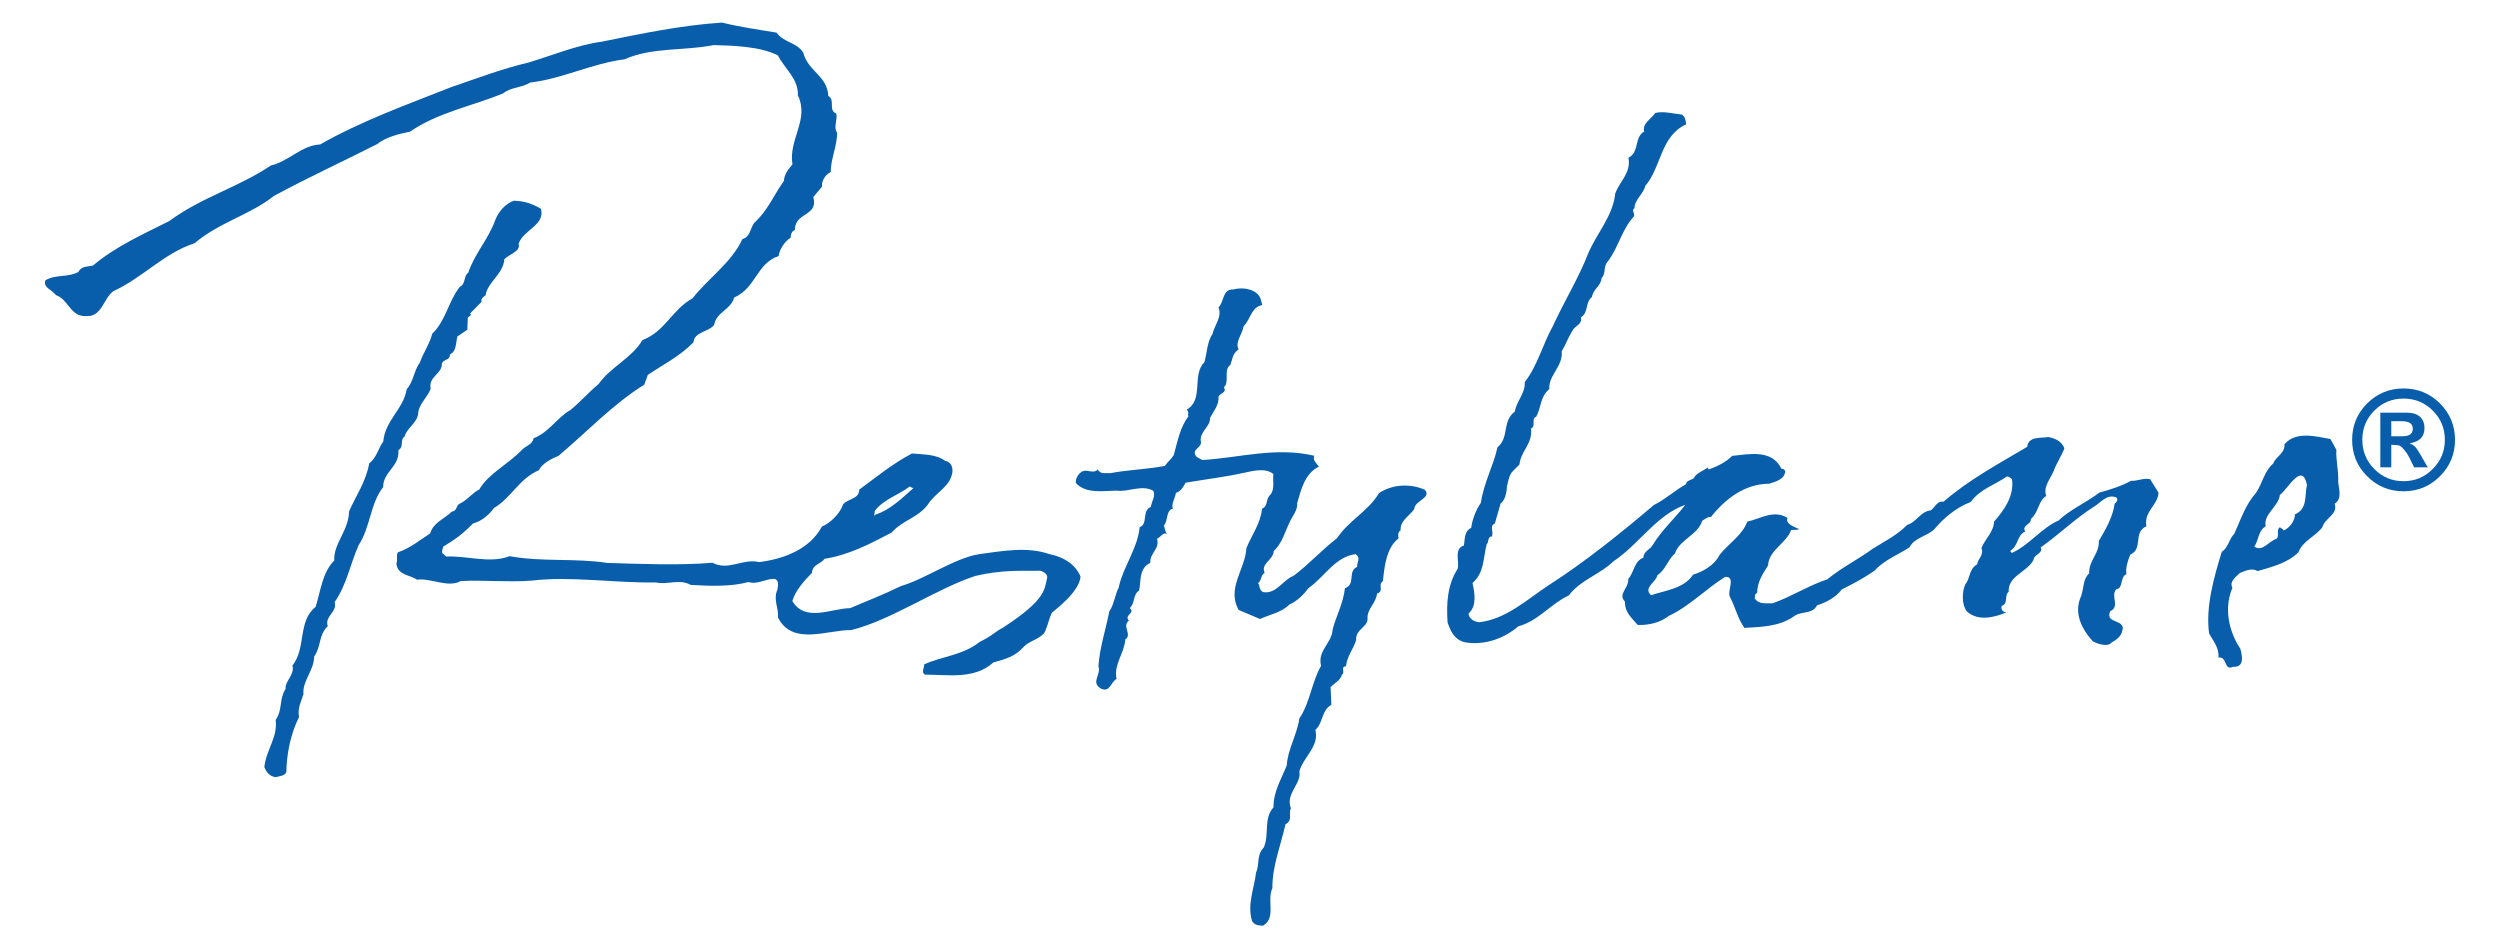 <?xml version="1.0" encoding="utf-8"?>
<!-- Generator: Adobe Illustrator 19.0.0, SVG Export Plug-In . SVG Version: 6.00 Build 0)  -->
<svg version="1.1" id="Layer_1" xmlns="http://www.w3.org/2000/svg" xmlns:xlink="http://www.w3.org/1999/xlink" x="0px" y="0px"
	 viewBox="0 0 145 55" enable-background="new 0 0 145 55" xml:space="preserve">
<path fill="#085EAA" d="M31.378,12.115c0.24,0.964-1.019,1.197-1.299,2.022c0.138,0.444-0.549,0.606-0.824,0.896
	c-0.072,0.874-0.98,1.332-1.092,2.096c-0.117,0.094-0.289,0.181-0.232,0.376l-0.663,0.673
	c0.144,0.151-0.153,0.172-0.138,0.278l-0.023,0.668l-0.58,0.39c-0.092,0.363-0.043,0.876-0.438,1.047
	c0.041,0.35-0.431,0.272-0.464,0.561c0.015,0.563-0.807,0.739-0.643,1.426c-0.193,0.513-0.719,0.909-0.729,1.47
	c-0.085,0.525-0.652,0.808-0.788,1.301c-0.291,0.209-0.012,0.588-0.358,0.789c0.077,0.971-0.888,1.237-0.884,2.147
	c-0.746,0.933-0.746,2.351-1.425,3.369c-0.505,1.15-0.684,2.28-1.389,3.298c0.175,0.578-0.6,0.814-0.399,1.399
	c-0.538,0.499-0.376,1.187-0.788,1.756c-0.011,0.827-0.694,1.418-0.62,2.177c-0.127,0.412-0.362,0.843-0.256,1.334
	c-0.481,0.936-0.727,2.166-0.736,3.181c-0.078,0.234-0.404,0.248-0.621,0.305c-0.344-0.04-0.533-0.275-0.657-0.584
	c0.115-1.03,0.781-1.704,0.657-2.735c0.413-0.594,0.186-1.182,0.578-1.806c-0.057-0.435,0.55-0.821,0.393-1.347
	c0.81-1.006,0.29-2.561,1.348-3.405c0.293-0.93,0.385-1.99,1.079-2.688c-0.047-0.996,0.838-1.724,0.858-2.845
	c0.397-0.919,0.967-1.682,1.169-2.784c0.443-0.351,0.528-0.878,0.815-1.273c0.114-1.244,1.175-1.871,1.359-3.03
	c0.397-0.436,0.416-1.076,0.762-1.545c0.235-0.642,0.547-1.034,0.726-1.684c0.779-0.741,0.935-1.874,1.59-2.708
	c0.367-0.173,0.204-0.621,0.496-0.828c0.366-1.108,1.183-1.952,1.578-3.085c0.187-0.459,0.557-0.9,1.058-1.084
	C30.44,11.661,30.878,11.819,31.378,12.115"/>
<path fill="#085EAA" d="M97.796,7.208c-1.507,0.706-1.42,2.464-2.375,3.583c-0.092,0.449-0.632,0.809-0.618,1.288
	c-0.216,0.126,0.045,0.267-0.039,0.478c-0.682,0.727-0.895,1.784-1.501,2.594c-0.299,0.311-0.097,0.716-0.371,0.975
	c-0.038,0.478-0.492,0.625-0.559,1.103c-0.407,0.308-0.181,0.898-0.641,1.18c0.096,0.428-0.356,0.469-0.499,0.785
	c-0.247,0.393-0.39,0.815-0.613,1.18c0.084,0.882-0.779,1.391-0.72,2.191c-0.543,0.463-0.451,1.025-0.758,1.601
	c-0.322,0.126,0.014,0.56-0.311,0.685c0.14,0.853-0.591,1.315-0.661,2.084c-0.485,0.534-0.526,0.357-0.726,1.27
	c-0.019,0.374-0.1,0.791-0.368,0.998l-0.337,1.164c-0.34,0.143-0.033,0.477-0.176,0.753
	c-0.266-0.006-0.149,0.331-0.296,0.446c-0.226,0.909-0.128,1.619-0.825,2.253c0.139,0.582,0.258,1.345-0.227,1.767
	c0.017,0.296,0.317,0.468,0.607,0.505c1.576-0.174,2.795-1.331,4.027-2.139c2.128-1.363,4.25-3.075,6.113-4.659
	c0.688-0.343,1.205-0.839,1.868-1.211c0-0.213,0.299-0.229,0.446-0.344c0.146-0.304,0.537-0.415,0.805-0.62l0.063,0.114
	c0.48-0.181,0.991-0.41,1.361-0.792c0.949-0.092,2.303-0.402,2.853,0.74c0.106,0.012,0.181,0.05,0.223,0.137
	c-0.008,0.479-0.561,0.623-0.923,0.738c-1.421,0.005-2.552,0.881-3.381,1.927c-0.184-0.022-0.337,0.119-0.513,0.23
	c-0.235,0.803-1.317,1.092-1.578,1.889c-0.426,0.374-0.521,0.926-1.02,1.263c-0.08,0.42-0.844,0.724-0.361,1.16
	c0.841-0.294,1.895-0.375,2.429-1.19c0.614-0.19,1.251-0.566,1.537-1.143c0.514-0.659,1.327-1.145,1.615-1.94
	c0.743-0.145,1.512-0.718,2.331-0.21c-0.256,0.553,1.414,0.688,0.207,0.695c-0.26,0.77-1.303,1.173-1.334,2.054
	c-0.306,0.496-0.629,0.939-0.634,1.608c-0.164,0.031-0.106,0.201-0.146,0.303c0.247,0.38,0.663,0.271,1.034,0.293
	c1.123-0.394,2.061-1.025,3.179-1.392c0.781-0.649,1.868-1.207,2.639-1.778c0.64-0.402,1.385-0.764,1.998-1.382
	c0.528-0.145,0.771-0.785,1.367-0.842c0.235-0.158,0.367-0.571,0.733-0.498c1.478-1.285,3.229-2.215,4.856-3.186
	c0.08-0.632,0.786-0.49,1.225-0.567c0.39,0.075,0.772,0.232,0.934,0.654c-0.2,0.511-0.457,0.853-0.623,1.316
	c-0.192,0.457-0.628,0.935-0.427,1.446c-0.463,0.261-0.443,0.961-0.894,1.333c0.039,0.325-0.553,0.358-0.332,0.733
	c-0.483,0.207-0.372,0.811-0.87,1.122l0.094,0.119c0.993-0.434,1.741-1.465,2.706-1.878
	c0.671-0.639,1.634-1.053,2.376-1.626c0.612-0.163,1.282-0.375,1.83-0.68c0.372,0.022,0.719-0.176,1.11-0.098
	l0.489,0.785c-0.041,0.746-0.858,1.069-0.703,1.948c-0.796,0.355-0.163,1.292-0.935,1.649
	c-0.15,0.357-0.286,0.794-0.223,1.124c-0.398,0.191-0.157,0.809-0.594,0.888
	c-0.346,0.386,0.248,0.997-0.35,1.269c-0.277,0.688,0.638,0.458,0.737,0.952c-0.054,0.422-0.215,0.615-0.647,0.855
	c-0.225,0.295-0.814,0.084-1.091-0.058c-0.657-0.727-1.129-1.646-0.682-2.632c0.169-0.489,0.097-0.979,0.461-1.307
	c-0.005-0.807,0.6-1.131,0.563-1.885c0.373-0.624,0.821-1.396,0.918-2.162c0.119-0.092,0.218-0.241,0.099-0.362
	c-0.56-0.233-0.927,0.336-1.329,0.554c-1.022,0.646-1.999,1.594-3.06,2.343c0.171,0.342-0.4,0.403-0.414,0.724
	c-0.386,0.728-1.483,0.909-1.442,1.853c-0.263,0.18-0.007,0.695-0.395,0.806c-0.075,0.154,0.016,0.299,0.14,0.367l0.13,0.017
	c-0.704,0.285-1.623,0.543-2.297-0.052c-0.322-0.416-0.28-1.162-0.095-1.567c0.322-0.413,0.189-0.859,0.687-1.171
	c0.039-0.316,0.416-0.537,0.251-0.934c0.203-0.536,0.707-0.928,0.732-1.541c0.594-0.674,1.185-1.51,1.038-2.466
	c-0.097-0.067-0.166-0.157-0.302-0.146c-0.677,0.474-1.568,0.738-2.091,1.475c-0.845,0.321-1.565,0.927-2.134,1.604
	c-0.453,0.397-1.131,0.473-1.419,1.027c-0.644,0.425-1.456,0.724-2.017,1.348c-0.62,0.431-1.193,0.732-1.911,1.097
	c-0.355,0.465-0.928,0.765-1.429,0.915c-0.285,0.555-0.95,0.309-1.371,0.658c-0.851,0.588-1.87,0.591-2.843,0.654
	c-0.388-0.531-0.539-1.245-0.842-1.796c-0.172-0.341,0.368-1.212-0.281-1.161c-1.018,0.621-2.125,1.74-3.234,2.243
	c-0.505,0.391-1.171,0.572-1.837,0.54c-0.372-0.448-0.741-0.711-0.739-1.353c-0.426-0.456,0.228-0.746,0.195-1.315
	c0.343-0.384,0.35-1.053,0.879-1.228c-0.004-0.375,0.41-0.482,0.553-0.759c0.509-0.846,1.295-1.549,1.875-2.308
	c-1.654,0.568-2.706,2.31-4.169,3.275c-0.767,0.759-1.905,1.071-2.584,1.975c-1.111,0.526-1.741,1.466-2.934,1.796
	c-0.843,0.724-2.021,1.136-3.146,0.914c-0.593-0.184-0.776-0.638-0.955-1.142c-0.071-1.108-0.015-2.172,0.587-3.114
	c0.109-0.443-0.229-1.154,0.359-1.347c0.067-0.313-0.002-0.832,0.424-1.02c0.06-0.474,0.268-1.037,0.561-1.454
	c0.181-1.209,0.722-2.109,0.963-3.219c0.706-0.595,0.25-1.509,1.01-2.076c0.093-0.608,0.611-1.048,0.574-1.713
	c0.741-0.938,1.037-2.182,1.624-3.231c0.647-1.421,1.505-2.806,2.044-4.202c0.511-1.213,1.438-2.172,1.579-3.498
	c0.256-0.712,0.933-1.199,0.767-2.081c0.647-0.303,0.322-1.19,0.917-1.52c-0.149-0.456,0.444-0.759,0.638-1.074
	c0.51-0.12,1.062,0.054,1.541,0.092C97.754,6.78,97.774,7.022,97.796,7.208"/>
<path fill="#085EAA" d="M73.144,17.441l0.07,0.251c-0.66,0.123-0.68,0.845-1.08,1.219
	c-0.1,0.523-0.507,0.922-0.299,1.353c-0.355,0.247-0.349,0.571-0.474,0.901c-0.418,0.29-0.029,0.961-0.369,1.29
	c0.166,0.345-0.206,0.32-0.318,0.546c0.043,0.463-0.28,0.847-0.496,1.245c0.038,0.49-0.591,0.776-0.535,1.322
	c0.131,0.421-0.628,0.474-0.236,0.933l0.322,0.18c2.167-0.127,4.245-0.776,6.503-0.247
	c-0.119,0.281,0.153,0.453,0.263,0.63c-0.839,0.42-1.02,1.334-1.264,2.131c0.053,0.382-0.295,0.765-0.456,1.144
	c-0.225,0.452-0.409,1.179-0.898,1.619c-0.023,0.533-0.773,0.724-0.527,1.268c-0.233,0.129-0.167,0.433-0.379,0.593
	c0.114,0.148,0.044,0.463,0.33,0.529c0.736,0.103,1.152-0.752,1.715-0.942c0.96-0.724,1.57-1.445,2.535-2.194
	c0.682-1.033,1.8-1.548,2.433-2.613c0.738-0.487,1.746-0.588,2.657-0.193c0.415,0.487-0.595,0.615-0.614,1.122
	c-0.27,0.392-0.848,0.688-0.789,1.232c-0.172,0.084-0.154,0.327-0.119,0.466c-0.721,0.545-0.823,1.658-0.91,2.479
	c-0.33,0.248,0.11,0.552-0.345,0.728c-0.051,0.557-0.578,0.886-0.547,1.426c0.036,0.516-0.705,0.628-0.658,1.251
	c-0.156,0.54-0.536,0.945-0.59,1.528c-0.357,0.057-0.022,0.345-0.228,0.478c-0.104,0.362-0.415,0.479-0.667,0.738
	l0.044,1.026c-0.582,0.323-0.471,1.061-0.928,1.454c0.243,0.947-0.673,1.543-0.926,2.394
	c0.138,0.745-0.824,1.28-0.491,2.159c-0.174,0.297,0.151,0.664-0.315,0.922c-0.277,1.222-0.772,2.442-0.76,3.705
	c-0.34,0.704,0.241,1.725-0.547,2.177c-0.266-0.01-0.504-0.043-0.633-0.275c-0.295-0.953,0.134-1.914,0.233-2.812
	c0.231-0.506,0.005-0.993,0.442-1.441c0.349-0.756-0.034-1.669,0.57-2.337c-0.007-0.914,0.439-1.602,0.771-2.441
	c0.042-0.881,0.601-1.796,0.729-2.718c0.608-0.88,0.73-2.151,1.258-3.045c-0.221-0.916,0.64-1.305,0.674-2.132
	c0.221-0.803,0.614-1.498,0.709-2.371c0.648-0.233,0.136-0.974,0.708-1.243c-0.01-0.295,0.233-0.504-0.084-0.735
	c-1.202,0.152-1.762,1.282-2.746,1.976c-0.265,0.365-0.64,0.743-1.097,0.947c-0.47,0.47-1.128,0.568-1.703,0.837l-1.24-0.524
	c-0.71-1.253,0.384-2.362,0.449-3.587c0.323-0.787,0.814-1.415,0.91-2.288c0.371-0.163,0.186-0.565,0.489-0.818
	c0.263-0.338,0.111-0.789,0.166-1.186c-0.431-0.381-1.181-0.191-1.707-0.075c-1.108,0.244-2.254,0.381-3.38,0.572
	c-0.139,0.221-0.26,0.501-0.567,0.591c-0.045,0.318-0.278,0.634-0.181,0.914c-0.42,0.131-0.257,0.689-0.513,0.975
	c0.053,0.196,0.082,0.362,0.172,0.508c-0.193-0.16-0.377,0.189-0.576,0.268c0.187,0.59-0.438,0.827-0.384,1.396
	c-0.686,0.307-0.525,1.081-0.653,1.6c-0.385,0.269-0.202,0.697-0.546,1.025c0.365,0.267-0.353,0.407-0.045,0.718
	c-0.424,0.344,0.21,0.808-0.209,1.098c-0.061,0.823-0.682,1.435-0.508,2.29c-0.349,0.193-0.384,0.833-0.935,0.543
	c-0.565-0.377,0.055-0.772-0.116-1.279c0.072-1.09,0.437-2.168,0.633-3.186c0.265-0.366,0.322-0.948,0.542-1.375
	c0.248-1.2,1.092-2.235,1.216-3.506c0.507-0.171,0.106-0.953,0.646-1.171c0.045-0.317,0.311-0.682,0.134-0.948
	c-0.674-0.361-1.437,0.094-2.095,0.002c-0.751,0.003-1.8,0.204-2.382-0.441c-0.039-0.274,0.165-0.594,0.419-0.694
	c0.256-0.096,0.622,0.169,0.847-0.095c0.148,0.289,0.456,0.199,0.749,0.212c0.965-0.187,2.098-0.218,3.145-0.419
	c0.168-0.244,0.344-0.354,0.516-0.625c0.217-0.776,0.361-1.614,0.851-2.244c-0.065-0.115,0.068-0.284-0.105-0.39
	c1.021-0.581,0.283-2.028,1.03-2.753c0.155-0.543,0.172-1.239,0.468-1.627c0.132-0.572,0.565-0.969,0.354-1.562
	c0.336-0.3,0.203-1.071,0.866-1.032C72.104,16.625,73.021,16.781,73.144,17.441"/>
<path fill="#085EAA" d="M135.617,27.796c0.013-0.533-0.146-1.17-0.106-1.702l-0.347-0.633
	c-0.789-0.127-1.973-0.492-2.664,0.303c0.037,0.542-0.493,0.688-0.654,1.123c-0.507,0.417-0.628,1.152-0.994,1.696
	c-0.625,0.697-0.896,1.575-1.267,2.384c-0.304,0.283-0.346,0.814-0.721,1.034c-0.455,1.47-0.946,3.203-0.738,4.728
	c0.237,0.462,0.593,0.828,0.545,1.412c0.521-0.097,0.301,0.787,0.841,0.534c0.719,0.038,0.516-0.685,0.429-1.042
	c-0.697-1.056-0.955-2.399-0.459-3.542c-0.198-0.348,0.186-0.62,0.431-0.859c0.309-0.12,0.683-0.313,1.032-0.109
	c0.808-0.245,1.717-0.45,2.362-1.091c0.275-0.689,0.943-0.872,1.392-1.457c0.151-0.544,0.926-0.74,0.71-1.358
	C135.933,28.882,135.568,28.166,135.617,27.796 M133.105,29.835c0.006,0.376-0.315,0.792-0.655,0.936
	c-0.018-0.084-0.147-0.127-0.217-0.19c-0.235,0.158-0.006,0.481-0.194,0.672c-0.44,0.106-0.796,0.783-1.29,0.452
	c0.265-0.395,0.227-0.936,0.66-1.176c-0.15-0.714,0.764-1.162,0.823-1.824c0.471-0.342,1.293-1.951,1.573-0.576
	C133.653,28.699,133.872,29.503,133.105,29.835"/>
<path fill="#085EAA" d="M60.869,32.14c-1.279-0.447-2.685-0.188-4.052-0.003c-1.455,0.226-3.132,1.437-4.559,1.854
	c-0.893,0.44-2.04,0.898-2.952,1.282c-1.075,0.01-2.613,0.843-3.351-0.417c0.198-0.642,0.67-1.14,1.142-1.636
	c0.015-0.482,0.499-0.495,0.731-0.809c1.371-0.212,2.643-0.865,3.89-1.524c0.612-0.721,1.625-0.873,2.175-1.735
	c0.434-0.611,1.205-0.934,1.345-1.745c0.044-0.316-0.098-0.632-0.417-0.675c-0.533-0.399-1.263-0.365-1.925-0.431
	c-1.16,0.615-2.011,1.329-3.057,2.094c-0.023,0.561-0.608,0.508-0.923,0.838l-0.014,0.016
	c-0.172,0.515-0.696,1.064-1.233,1.293c-0.704,1.329-2.247,1.887-3.636,2.06c-0.962-0.228-1.779,0.528-2.71,0.038
	c-1.922,0.161-4.108,0.071-6.109,0.009c-1.865-0.287-3.772-0.046-5.658-0.39c-1.153,0.445-2.458-0.04-3.673,0.022
	l-0.241-0.217c-0.008-0.136,0.034-0.264,0.074-0.366c0.667-0.397,1.139-0.742,1.721-1.338
	c0.499-0.125,0.95-0.523,1.21-0.893c1.013-0.597,1.476-1.717,2.605-2.192c0.183-0.378,0.701-0.662,1.123-0.823
	c1.616-1.352,3.164-3.005,4.994-4.143l0.204-0.565c0.967-0.654,1.822-1.056,2.649-1.89
	c0.049-0.609,0.852-0.589,1.197-1.001c0.123-0.763,0.965-0.87,1.164-1.596c1.277-0.563,1.293-1.981,2.579-2.408
	c0.051-0.397,0.347-0.841,0.697-1.066c0-0.214,0.072-0.365,0.244-0.45c-0.004-1.046,1.382-0.765,1.069-1.903
	l0.505-0.606c-0.036-0.353,0.223-0.722,0.509-0.847c-0.017-0.726,0.375-1.507,0.366-2.286
	c-0.229-0.296,0.042-0.772-0.048-1.105c-0.486-0.195-0.037-0.779-0.461-1.022c-0.067-1.186-1.165-1.405-1.455-2.512
	c-0.378-0.609-1.132-0.571-1.541-1.158c-1.128-0.194-2.078-0.313-3.169-0.585c-2.376,0.158-4.687,0.643-6.97,1.108
	c-1.444,0.193-2.86,0.792-4.25,1.208c-1.547,0.367-3.037,0.932-4.522,1.442c-2.565,1.016-5.174,1.948-7.567,3.311
	c-1.08,0.051-1.811,0.977-2.859,1.221c-1.873,1.265-4.008,1.829-5.897,3.225c-1.486,0.751-3.103,1.461-4.424,2.58
	c-0.301,0.068-0.672,0.023-0.85,0.375c-0.604,0.327-1.355,0.124-1.908,0.485c-0.136,0.437,0.387,0.529,0.615,0.853
	c0.746,0.254,0.831,1.283,1.776,1.214c0.878,0.057,0.988-1.027,1.549-1.441c1.734-0.799,2.927-2.203,4.715-2.783
	c1.468-1.235,3.204-1.634,4.601-2.743c2.015-1.088,3.947-1.971,5.978-3.001c0.534-0.416,1.254-0.594,1.914-0.726
	c1.611-1.11,3.587-1.478,5.396-2.215c0.447-0.374,1.083-0.32,1.578-0.634c1.875-0.219,3.567-1.106,5.475-1.349
	c1.588-0.71,3.435-0.479,5.166-0.824c1.068,0.027,2.723,0.072,3.728,0.601c0.409,0.801,1.195,1.356,1.156,2.315
	c0.679,1.426-0.561,2.555-0.314,4.006c-0.252,0.29-0.473,0.557-0.497,0.957c-0.583,0.809-0.938,1.729-1.726,2.435
	c-0.226,0.318-0.238,0.828-0.678,0.933c-0.627,1.368-2.001,2.293-2.896,3.44c-1.212,0.679-1.58,1.918-2.903,2.422
	c-0.643,1.07-1.858,1.563-2.543,2.548c-0.538,0.441-1.069,1.044-1.635,1.508c-0.78,0.44-1.236,1.293-2.135,1.637
	c-0.072,0.365-0.429,0.428-0.672,0.665c-0.806,0.862-1.91,1.341-2.487,2.312c-0.372,0.167-0.726,0.66-1.18,0.845
	c-0.151,0.141-0.13,0.411-0.4,0.43c-0.429,0.43-1.069,0.617-1.259,1.265c-0.583,0.381-1.179,0.87-1.88,1.102
	c-0.107,0.227,0.008,0.377-0.082,0.661c0.077,0.678,0.779,0.632,1.196,0.926c0.793-0.115,1.813,0.495,2.536,0.077
	c1.402-0.066,2.75,0.078,4.102-0.022c2.259-0.278,4.779,0.144,7.22,0.103c0.651,0.16,1.369-0.231,2.018,0.145
	c1.145,0.064,2.345,0.108,3.345-0.169c0.513,0.171,0.987-0.197,1.521-0.185c0.285,0.089,0.188,0.425,0.165,0.611
	c-0.264,0.61,0.076,1.049,0.03,1.633c0.84,1.672,2.909,0.701,4.246,0.728c2.306-0.564,4.954-2.409,7.203-3.141
	c1.566-0.359,2.501-0.287,3.763-0.299c0.235,0.061,0.472,0.236,0.387,0.465c-0.149,0.615-0.057,1.224-2.587,2.858
	c-0.461,0.233-0.504,0.402-1.321,0.808c-0.938,0.756-2.154,0.828-3.213,1.296c0.026,0.193-0.2,0.456,0.049,0.598
	c1.343,0,2.859,0.292,3.966-0.707c0.699-0.198,1.252-0.335,1.762-0.909c0.346-0.352,0.704-0.354,1.123-0.727
	c0.173-0.084,0.389-1.13,0.536-1.271c0.146-0.139,1.564-1.173,1.636-2.077C62.347,32.697,61.679,32.306,60.869,32.14
	 M50.741,29.622c0.526-0.677,1.417-0.929,2.023-1.407c0.073,0.035,0.145,0.101,0.227,0.085
	c-0.762,0.671-1.355,1.259-2.2,1.545l-0.09,0.068L50.741,29.622z"/>
<path fill="#085EAA" d="M139.408,22.53c0.825,0,1.53,0.293,2.111,0.869c0.578,0.583,0.872,1.288,0.872,2.113
	c0,0.827-0.294,1.529-0.872,2.108c-0.581,0.582-1.286,0.874-2.111,0.874c-0.832,0-1.53-0.288-2.111-0.871
	c-0.585-0.579-0.873-1.284-0.873-2.111c0-0.825,0.288-1.53,0.873-2.113
	C137.878,22.823,138.576,22.53,139.408,22.53 M139.402,23.117c-0.659,0-1.228,0.231-1.691,0.699
	c-0.464,0.465-0.697,1.026-0.697,1.691c0,0.668,0.233,1.229,0.697,1.697c0.463,0.471,1.032,0.705,1.691,0.705
	c0.667,0,1.227-0.234,1.693-0.705c0.471-0.468,0.706-1.029,0.706-1.697c0-0.665-0.233-1.226-0.699-1.691
	C140.635,23.349,140.069,23.117,139.402,23.117 M140.808,27.105h-0.791l-0.251-0.521
	c-0.086-0.175-0.185-0.33-0.3-0.469c-0.111-0.138-0.204-0.223-0.277-0.256c-0.078-0.038-0.202-0.056-0.375-0.056h-0.12
	v1.302h-0.635v-3.169h1.562c0.306,0,0.55,0.075,0.729,0.228c0.177,0.163,0.269,0.378,0.269,0.658
	c0,0.507-0.281,0.801-0.853,0.886v0.013c0.129,0.049,0.235,0.115,0.319,0.201c0.079,0.086,0.2,0.27,0.358,0.544
	L140.808,27.105z M138.694,25.302h0.665c0.385,0,0.584-0.147,0.584-0.441c0-0.288-0.22-0.432-0.656-0.432h-0.593
	V25.302z"/>
</svg>
